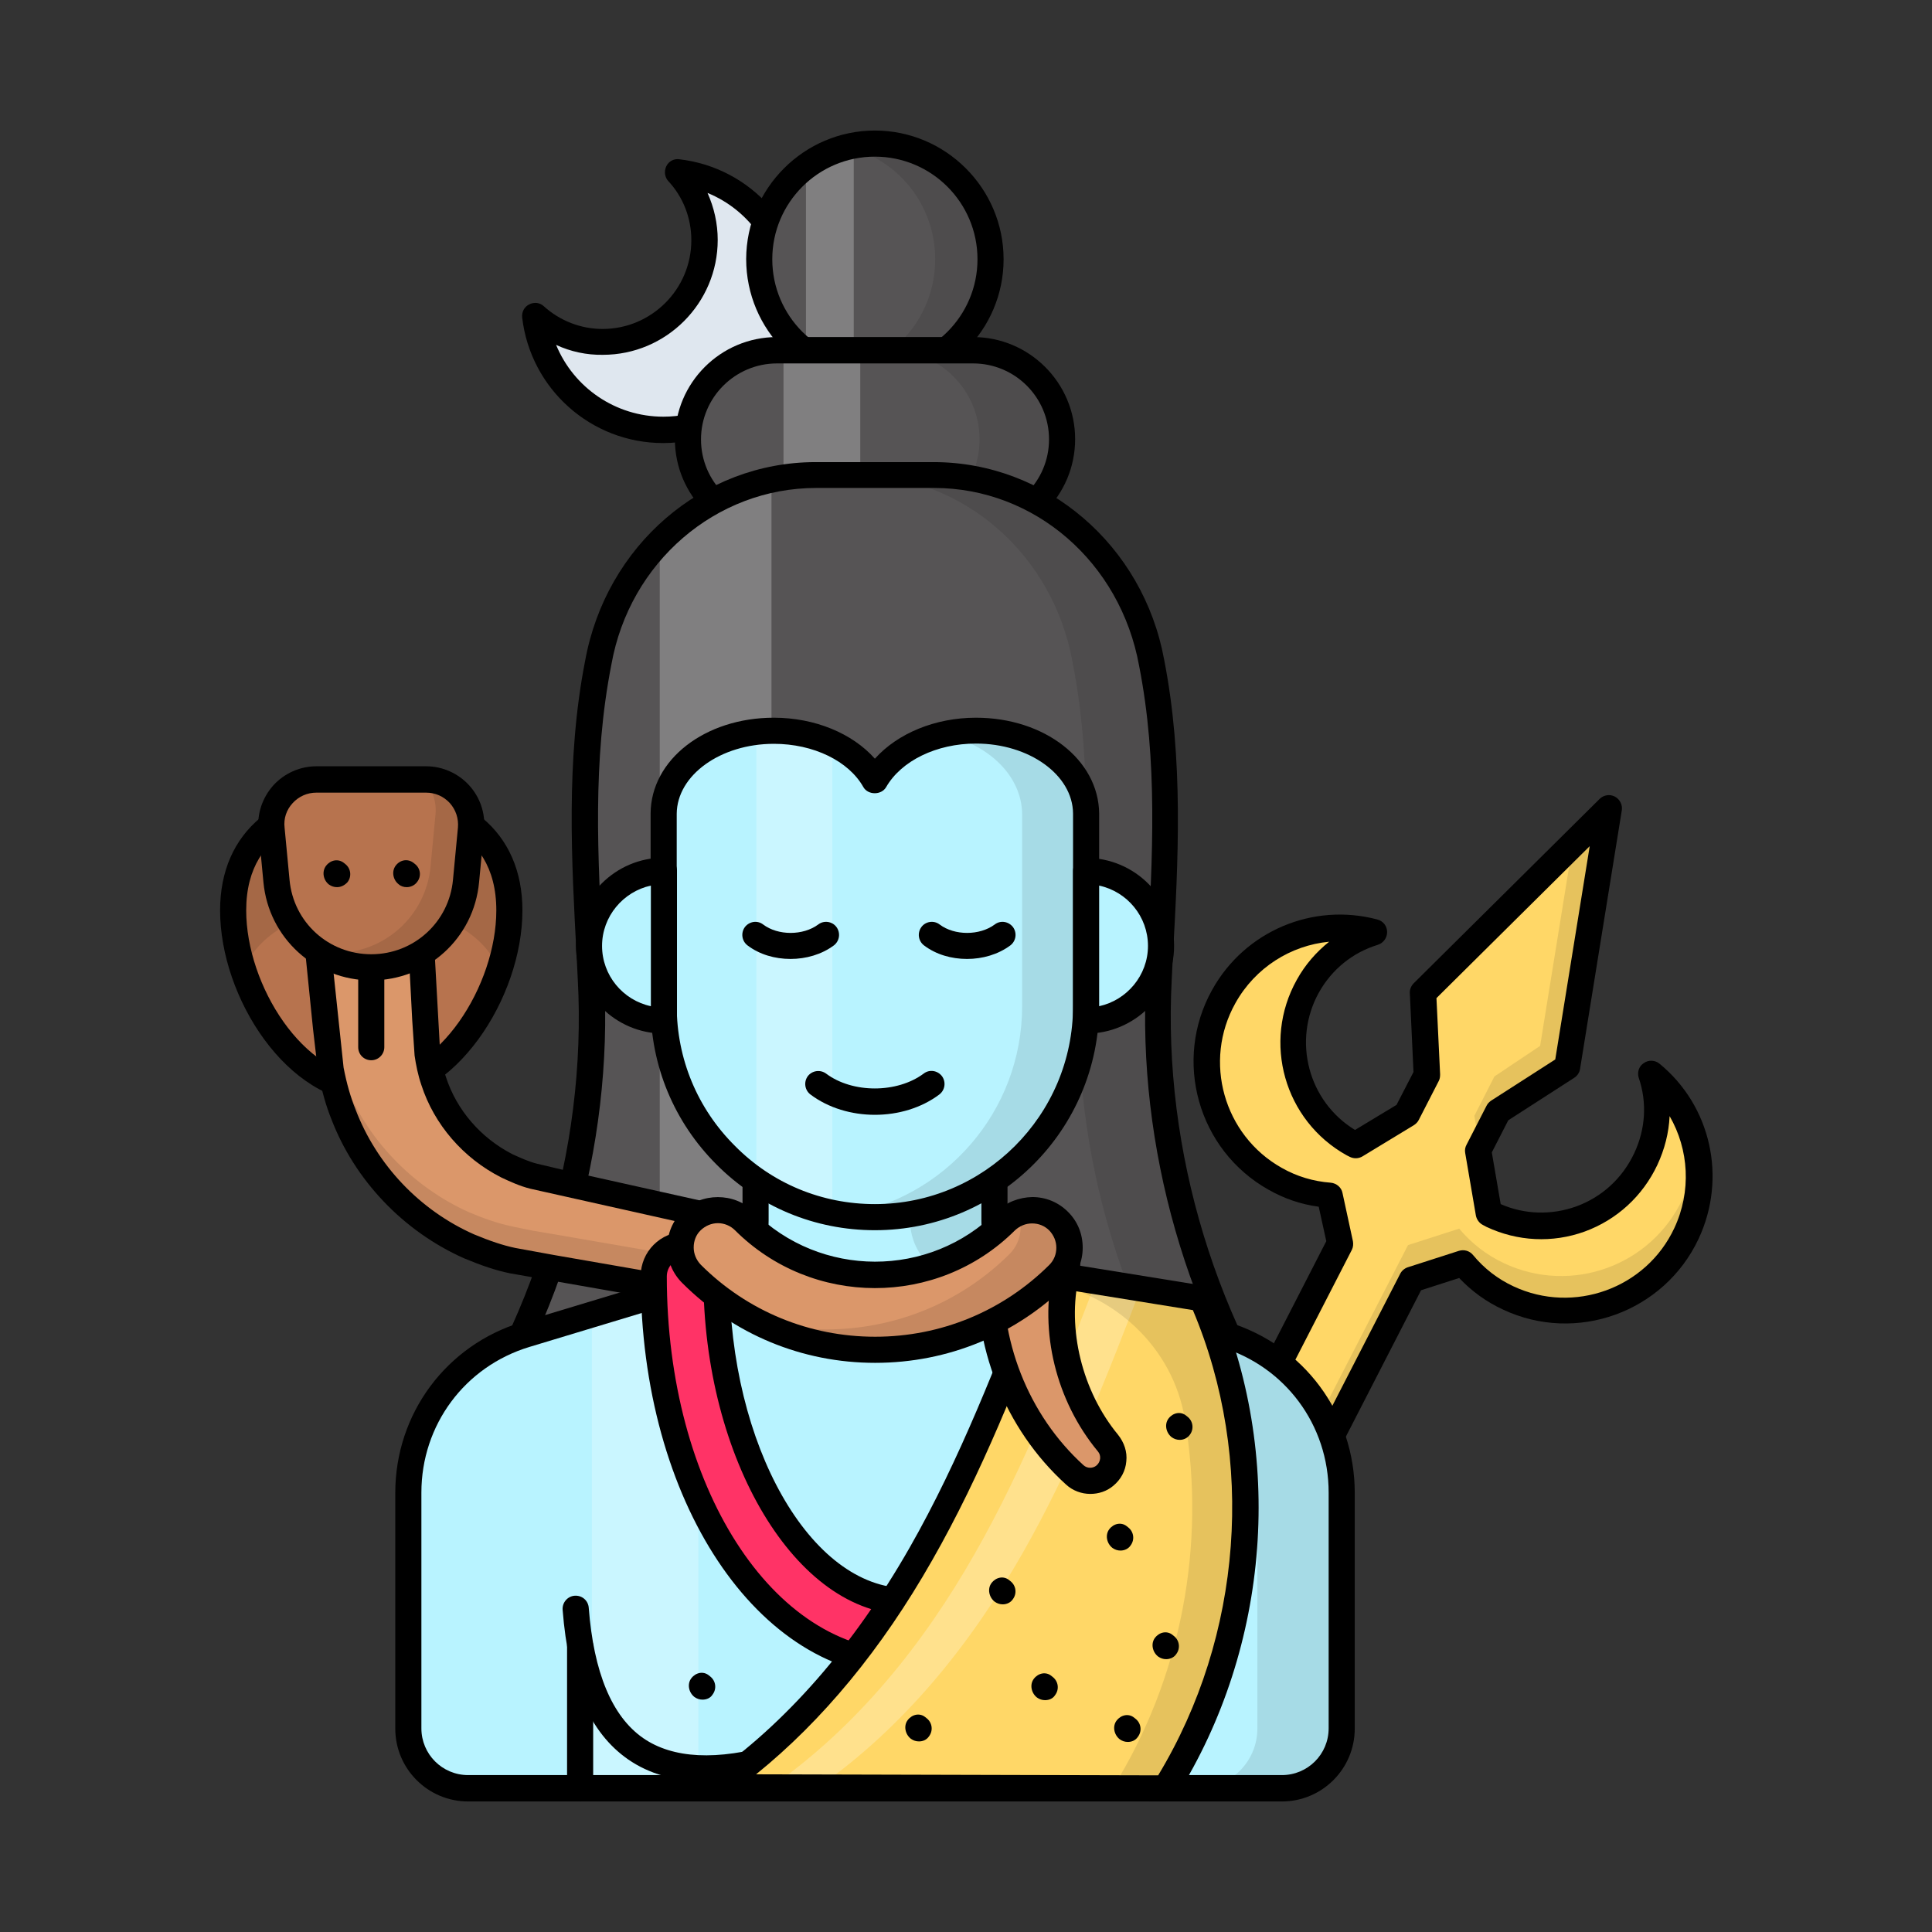 <!-- icon666.com - MILLIONS OF FREE VECTOR ICONS --><svg id="Layer_1" enable-background="new 0 0 74 74" viewBox="0 0 74 74" xmlns="http://www.w3.org/2000/svg"><rect x="0" y="0" width="74" height="74" fill="#333333" stroke="none"/><g><g><g><path d="m30.35 11.52c0 2.74-2.21 4.95-4.95 4.95-2.53 0-4.62-1.9-4.9-4.37.69.62 1.59 1 2.59 1 2.15 0 3.9-1.74 3.9-3.9 0-1.01-.38-1.91-1.01-2.6 2.47.29 4.37 2.38 4.37 4.92z" fill="#dfe7ef"></path></g><g><path d="m25.4 16.97c-2.76 0-5.08-2.07-5.4-4.81-.02-.21.08-.41.27-.5.19-.1.41-.07.56.07.62.56 1.42.87 2.25.87 1.87 0 3.4-1.52 3.4-3.4 0-.84-.31-1.65-.88-2.26-.14-.15-.17-.38-.08-.57s.29-.3.5-.27c2.75.32 4.82 2.64 4.82 5.41.01 3.01-2.43 5.46-5.44 5.46zm-4.1-3.76c.67 1.63 2.27 2.75 4.11 2.75 2.45 0 4.45-2 4.45-4.45 0-1.84-1.12-3.45-2.76-4.12.25.56.39 1.17.39 1.8 0 2.42-1.97 4.4-4.4 4.4-.62.01-1.23-.12-1.79-.38z" fill="#000000"></path></g></g><g><path d="m37.94 9.93c0 2.45-1.98 4.43-4.43 4.43s-4.43-1.98-4.43-4.43 1.98-4.43 4.43-4.43 4.43 1.98 4.43 4.43z" fill="#565455"></path></g><g opacity=".25"><path d="m30.87 6.29v7.77c1.01.04 1.12.09 1.83.12v-8.51c-.71.03-.82.58-1.83.62z" fill="#fff"></path></g><g opacity=".1"><path d="m37.94 9.93c0 2.45-1.98 4.43-4.43 4.43-.37 0-.72-.04-1.06-.13 1.94-.47 3.37-2.21 3.37-4.3s-1.43-3.83-3.37-4.3c.34-.09.69-.13 1.06-.13 2.45 0 4.43 1.98 4.43 4.43z" fill="#000000"></path></g><g><path d="m33.51 14.85c-2.72 0-4.93-2.21-4.93-4.93.01-2.71 2.22-4.92 4.93-4.92s4.93 2.21 4.93 4.93c0 2.71-2.21 4.92-4.93 4.92zm0-8.85c-2.17 0-3.93 1.76-3.93 3.93s1.76 3.93 3.93 3.93 3.93-1.76 3.93-3.93-1.76-3.93-3.93-3.93z" fill="#000000"></path></g><g><path d="m40.68 16.83c0 1.88-1.53 3.41-3.41 3.41h-7.51c-1.88 0-3.41-1.53-3.41-3.41 0-1.88 1.53-3.41 3.41-3.41h7.51c1.88 0 3.41 1.53 3.41 3.41z" fill="#565455"></path></g><g opacity=".25"><path d="m30.01 13.42h2.94v6.81h-2.94z" fill="#fff"></path></g><g opacity=".1"><path d="m40.68 16.83c0 1.88-1.53 3.4-3.41 3.4h-3.16c1.88 0 3.41-1.52 3.41-3.4s-1.53-3.41-3.41-3.41h3.16c1.88 0 3.41 1.53 3.41 3.41z" fill="#000000"></path></g><g><path d="m37.27 20.73h-7.51c-2.15 0-3.91-1.75-3.91-3.91s1.75-3.91 3.91-3.91h7.51c2.15 0 3.91 1.75 3.91 3.91s-1.75 3.91-3.91 3.91zm-7.51-6.81c-1.6 0-2.91 1.3-2.91 2.91s1.3 2.91 2.91 2.91h7.51c1.6 0 2.91-1.3 2.91-2.91s-1.3-2.91-2.91-2.91z" fill="#000000"></path></g><g><path d="m64.58 47.25c-1.2 2.57-4.25 3.67-6.82 2.47-.69-.32-1.27-.78-1.73-1.33l-1.96.63-7.39 14.38-2.73-1.4 7.39-14.38-.4-1.85c-.71-.05-1.43-.25-2.09-.63-2.47-1.39-3.35-4.51-1.97-6.98 1.17-2.09 3.57-3.04 5.76-2.45-1.04.31-1.96 1.02-2.54 2.06-1.19 2.14-.43 4.84 1.71 6.03l.12.06 1.96-1.19.77-1.5-.15-3.15 7.12-7.06-1.6 9.91-2.64 1.7-.77 1.5.41 2.4.12.06c2.22 1.04 4.85.09 5.89-2.13.51-1.08.55-2.24.2-3.26 1.74 1.44 2.36 3.94 1.34 6.11z" fill="#ffd767"></path></g><g opacity=".1"><path d="m61.62 30.95-1.6 9.91-2.64 1.7-.7 1.38-.21-1.2.77-1.51 1.75-1.17 1.25-7.73z" fill="#000000"></path></g><g opacity=".1"><path d="m63.32 41.23c0 .06 0 .12-.02.19-.02-.09-.05-.19-.08-.28.04.03.07.06.1.09z" fill="#000000"></path></g><g opacity=".1"><path d="m64.58 47.25c-1.2 2.57-4.25 3.67-6.82 2.47-.69-.32-1.27-.79-1.73-1.34l-1.96.64-7.39 14.37-2.72-1.4.51-.99 2.07 1.07 7.39-14.38 1.96-.63c.46.55 1.04 1.01 1.73 1.33 2.57 1.2 5.62.1 6.83-2.47.31-.66.47-1.35.48-2.03.26 1.08.17 2.26-.35 3.36z" fill="#000000"></path></g><g><path d="m46.68 63.89c-.08 0-.15-.02-.23-.06l-2.73-1.4c-.12-.06-.21-.17-.25-.29-.04-.13-.03-.26.03-.38l7.3-14.22-.29-1.32c-.68-.09-1.32-.31-1.92-.65-2.71-1.52-3.67-4.96-2.16-7.66 1.25-2.25 3.86-3.35 6.33-2.69.22.06.37.25.37.48 0 .22-.14.42-.36.49-.95.29-1.75.93-2.25 1.82-1.03 1.85-.41 4.18 1.38 5.27l1.59-.96.65-1.26-.14-3.02c-.01-.14.05-.28.15-.38l7.12-7.06c.15-.15.39-.19.58-.09s.3.31.27.52l-1.6 9.91c-.02.14-.1.26-.22.34l-2.53 1.63-.63 1.23.34 1.98c.91.4 1.94.43 2.89.09.99-.36 1.77-1.08 2.22-2.03.44-.93.5-1.95.18-2.89-.07-.21 0-.45.19-.57.18-.13.43-.12.6.02 1.98 1.62 2.59 4.38 1.5 6.71-1.32 2.81-4.68 4.03-7.49 2.71-.63-.29-1.2-.7-1.68-1.21l-1.46.47-7.29 14.19c-.1.18-.28.28-.46.28zm-2.05-2.11 1.84.94 7.16-13.93c.06-.12.17-.21.29-.25l1.96-.63c.2-.06.41 0 .54.16.43.52.95.92 1.55 1.2 2.31 1.08 5.08.08 6.16-2.23.66-1.41.56-3.01-.18-4.29-.03.64-.19 1.27-.47 1.87-.56 1.19-1.55 2.1-2.78 2.55-1.24.45-2.58.38-3.77-.18l-.13-.07c-.14-.07-.24-.21-.27-.36l-.41-2.4c-.02-.11 0-.22.05-.31l.77-1.5c.04-.08.1-.14.17-.19l2.46-1.58 1.32-8.17-5.87 5.82.14 2.92c0 .09-.01.17-.05.25l-.77 1.5c-.04.08-.11.15-.19.2l-1.96 1.19c-.15.09-.33.1-.49.02l-.12-.06c-2.39-1.33-3.24-4.34-1.91-6.72.32-.58.75-1.07 1.24-1.46-1.47.14-2.83.99-3.59 2.35-1.25 2.23-.45 5.06 1.77 6.31.58.33 1.21.52 1.88.57.22.02.41.18.45.39l.4 1.85c.02.11.01.23-.04.33z" fill="#000000"></path></g><g><path d="m19.51 34.87c0 3.08-2.36 6.88-5.29 6.88-2.92 0-5.29-3.8-5.29-6.88 0-3.09 2.37-4.32 5.29-4.32 2.93 0 5.29 1.22 5.29 4.32z" fill="#b7734e"></path></g><g opacity=".1"><path d="m19.51 34.87c0 .74-.14 1.52-.38 2.27-.78-1.7-2.68-2.4-4.91-2.4-2.22 0-4.12.7-4.91 2.4-.24-.75-.38-1.53-.38-2.27 0-3.1 2.37-4.32 5.29-4.32 2.93 0 5.29 1.22 5.29 4.32z" fill="#000000"></path></g><g><path d="m14.22 42.25c-3.21 0-5.79-4.04-5.79-7.38 0-3.02 2.17-4.82 5.79-4.82s5.79 1.8 5.79 4.82c0 3.34-2.58 7.38-5.79 7.38zm0-11.2c-1.79 0-4.79.5-4.79 3.82 0 2.87 2.21 6.38 4.79 6.38s4.79-3.51 4.79-6.38c0-3.33-3-3.82-4.79-3.82z" fill="#000000"></path></g><g><path d="m35.77 18.19c4.16 0 7.59 3.06 8.33 7.16 0 .02.01.04.01.05.78 3.99.49 8.01.27 12.07-.36 6.73 1.72 13.56 5.77 18.95h-33.3c4.05-5.38 6.13-12.22 5.77-18.95-.22-4.06-.51-8.08.27-12.07 0-.02.01-.04.01-.05.74-4.1 4.17-7.16 8.33-7.16z" fill="#565455"></path></g><g opacity=".25"><path d="m25.27 20.75v35.67h4.28v-38.05c-1.66.35-3.13 1.2-4.28 2.38z" fill="#fff"></path></g><g opacity=".1"><path d="m50.16 56.43h-3.02c-4.06-5.39-6.14-12.22-5.78-18.95.22-4.06.51-8.08-.27-12.07 0-.02-.01-.04-.01-.06-.74-4.09-4.17-7.16-8.33-7.16h3.03c4.16 0 7.59 3.07 8.33 7.16 0 .02.01.04.01.06.78 3.99.49 8.01.27 12.07-.36 6.73 1.72 13.56 5.77 18.95z" fill="#000000"></path></g><g><path d="m50.16 56.93h-33.3c-.19 0-.36-.11-.45-.28-.08-.17-.07-.37.05-.52 3.96-5.26 6.03-12.05 5.67-18.62l-.04-.82c-.2-3.73-.42-7.59.32-11.37.8-4.43 4.51-7.62 8.83-7.62h4.52c4.32 0 8.03 3.19 8.83 7.57.75 3.83.54 7.69.33 11.42l-.04.82c-.35 6.57 1.72 13.36 5.67 18.62.11.15.13.35.05.52-.07.17-.25.28-.44.28zm-32.31-1h31.34c-3.72-5.32-5.64-12-5.29-18.48l.04-.82c.21-3.84.41-7.47-.31-11.13-.72-3.97-4.01-6.81-7.85-6.81h-4.52c-3.84 0-7.14 2.84-7.84 6.75-.73 3.72-.53 7.35-.32 11.19l.04.82c.35 6.48-1.58 13.15-5.29 18.48z" fill="#000000"></path></g><g><path d="m16.13 36.2.15 2.88.04.72.05.57c.06.35.12.71.24 1.05.45 1.38 1.48 2.57 2.79 3.24.33.16.68.31 1.04.4l.27.08.35.08.7.16 2.81.63 5.63 1.25c.77.17 1.26.94 1.09 1.71-.17.75-.9 1.23-1.64 1.1l-5.68-.99-2.84-.49-.71-.12-.36-.06-.43-.09c-.58-.12-1.13-.32-1.68-.55-2.16-.97-3.94-2.8-4.8-5.05-.22-.56-.37-1.14-.49-1.73l-.11-.87-.07-.72-.28-2.9c-.11-1.08.68-2.05 1.77-2.16 1.08-.11 2.05.68 2.16 1.77z" fill="#db976a"></path></g><g opacity=".1"><path d="m31.3 48.94c-.17.75-.9 1.23-1.65 1.1l-5.68-.98-2.84-.49-.71-.13-.35-.06-.43-.09c-.58-.13-1.14-.33-1.68-.56-2.16-.96-3.94-2.8-4.8-5.05-.22-.56-.37-1.14-.49-1.73l-.11-.87-.07-.71-.29-2.87c-.02-.25 0-.49.06-.71l.23 2.27.07.72.11.86c.12.59.27 1.18.49 1.73.86 2.25 2.64 4.09 4.8 5.06.54.23 1.1.43 1.68.55l.43.09.35.07.71.12 2.84.49 5.68.99c.63.11 1.24-.21 1.52-.76.15.29.2.62.13.96z" fill="#000000"></path></g><g><path d="m29.9 50.56c-.11 0-.22-.01-.33-.03l-10.04-1.76c-.54-.11-1.1-.3-1.77-.58-2.32-1.04-4.17-2.98-5.07-5.33-.21-.52-.37-1.1-.51-1.81l-.19-1.63-.29-2.87c-.13-1.36.86-2.57 2.22-2.71.66-.06 1.3.13 1.81.55s.83 1.01.89 1.67c0 .01.01.11.01.12l.23 4.15c.04.28.11.61.22.92.41 1.27 1.34 2.34 2.55 2.96.29.13.61.28.93.36l1.31.31 8.44 1.88c1.04.23 1.7 1.27 1.47 2.31-.2.88-.99 1.49-1.88 1.49zm-15.74-15.73c-.05 0-.1 0-.15.01-.81.08-1.4.8-1.32 1.61l.47 4.44c.12.62.27 1.14.46 1.61.81 2.12 2.46 3.86 4.54 4.78.6.25 1.1.42 1.58.52l1.48.27 8.52 1.48c.49.08.96-.23 1.07-.72.11-.5-.21-1-.71-1.11l-9.79-2.19c-.4-.1-.77-.27-1.11-.43-1.46-.74-2.57-2.03-3.06-3.54-.13-.38-.21-.78-.26-1.13l-.09-1.34-.15-2.88.5-.03-.5-.03c-.09-.75-.73-1.32-1.48-1.32z" fill="#000000"></path></g><g><path d="m51.39 57.17v9.03c0 1.27-1.03 2.29-2.29 2.29h-31.17c-1.27 0-2.29-1.03-2.29-2.29v-9.03c0-2.78 1.82-5.25 4.5-6.06l7.17-2.17c.96-.3 1.63-1.18 1.63-2.19v-5.11h9.15v5.11c0 1.01.66 1.89 1.63 2.19l7.17 2.17c2.68.82 4.5 3.28 4.5 6.06z" fill="#5aed99" style="fill: rgb(184, 243, 255);"></path></g><g opacity=".25"><path d="m22.67 50.35v18.15h4.08v-19.38z" fill="#fff"></path></g><g opacity=".1"><path d="m51.39 57.18v9.03c0 1.26-1.02 2.29-2.29 2.29h-3.23c1.26 0 2.29-1.03 2.29-2.29v-9.03c0-2.79-1.82-5.25-4.5-6.07l-7.17-2.16c-.97-.3-1.63-1.18-1.63-2.19v-5.11h3.23v5.11c0 1.01.67 1.89 1.63 2.19l7.17 2.16c2.68.82 4.5 3.28 4.5 6.07z" fill="#000000"></path></g><g><path d="m49.1 69h-31.17c-1.54 0-2.79-1.25-2.79-2.79v-9.03c0-3.03 1.95-5.66 4.85-6.54l7.18-2.17c.76-.23 1.27-.92 1.27-1.71v-5.1c0-.28.22-.5.5-.5h9.15c.28 0 .5.22.5.5v5.1c0 .8.51 1.48 1.27 1.71l7.18 2.17c2.9.88 4.85 3.5 4.85 6.54v9.03c0 1.54-1.25 2.79-2.79 2.79zm-19.66-26.85v4.6c0 1.24-.8 2.31-1.98 2.67l-7.18 2.17c-2.48.75-4.14 2.99-4.14 5.58v9.03c0 .99.8 1.79 1.79 1.79h31.17c.99 0 1.79-.8 1.79-1.79v-9.03c0-2.59-1.66-4.83-4.14-5.58l-7.18-2.17c-1.19-.36-1.98-1.43-1.98-2.67v-4.6z" fill="#000000"></path></g><g><path d="m22.22 69c-.28 0-.5-.22-.5-.5v-5.45c0-.28.22-.5.5-.5s.5.22.5.5v5.45c0 .28-.22.5-.5.5z" fill="#000000"></path></g><g><path d="m27.04 68.23c-1.18 0-2.17-.28-2.98-.84-1.47-1.02-2.29-2.9-2.51-5.73-.02-.28.19-.52.46-.54.29-.02.52.19.54.46.19 2.48.89 4.16 2.08 4.99 1.14.79 2.83.88 5.02.24.27-.08.54.08.62.34s-.08.54-.34.62c-1.06.31-2.02.46-2.89.46z" fill="#000000"></path></g><g><path d="m26.91 65.1c-.11 0-.21-.03-.31-.1-.22-.17-.29-.5-.12-.72s.46-.28.67-.11l.05.04c.22.17.26.48.09.7-.08.13-.23.19-.38.19z" fill="#000000"></path></g><g><path d="m41.6 31.17v7.37c0 4.47-3.62 8.09-8.09 8.09-2.23 0-4.26-.91-5.72-2.37-1.47-1.47-2.37-3.48-2.37-5.72v-7.37c.01-1.76 1.89-3.17 4.22-3.17 1.74 0 3.23.79 3.87 1.92.64-1.13 2.13-1.92 3.87-1.92 2.33-.01 4.21 1.4 4.22 3.17z" fill="#5aed99" style="fill: rgb(184, 243, 255);"></path></g><g opacity=".25"><path d="m29.64 27.99c-.23 0-.45.02-.67.05v17.16c.87.59 1.84 1.03 2.91 1.25v-17.97c-.65-.3-1.41-.49-2.24-.49z" fill="#fff"></path></g><g opacity=".1"><path d="m41.6 31.17v7.37c0 4.46-3.62 8.09-8.09 8.09-.41 0-.82-.03-1.22-.09 3.89-.6 6.86-3.96 6.86-8v-7.37c-.02-1.44-1.26-2.65-2.99-3.04.39-.09.8-.14 1.23-.14 2.32 0 4.2 1.41 4.21 3.18z" fill="#000000"></path></g><g><path d="m33.51 47.12c-2.3 0-4.46-.9-6.07-2.52-1.62-1.62-2.52-3.78-2.52-6.07v-7.37c.01-2.06 2.08-3.67 4.72-3.67 1.57 0 3.01.6 3.87 1.57.87-.97 2.31-1.57 3.87-1.57 2.63 0 4.7 1.61 4.72 3.67v7.37c0 4.74-3.85 8.59-8.59 8.59zm-3.87-18.63c-2.04 0-3.71 1.2-3.72 2.68v7.36c0 2.02.79 3.93 2.23 5.36 1.42 1.44 3.33 2.23 5.36 2.23 4.18 0 7.59-3.4 7.59-7.59v-7.37c-.01-1.48-1.68-2.68-3.72-2.68-1.51 0-2.86.66-3.44 1.67-.18.31-.69.31-.87 0-.56-1-1.91-1.66-3.43-1.66z" fill="#000000"></path></g><g><path d="m37.04 36.73c-.6 0-1.19-.17-1.65-.52-.22-.17-.26-.48-.1-.7s.48-.27.7-.1c.57.43 1.53.43 2.11 0 .22-.17.53-.12.7.1.16.22.12.53-.1.7-.47.35-1.07.52-1.66.52z" fill="#000000"></path></g><g><path d="m33.51 42.7c-.89 0-1.78-.26-2.47-.78-.22-.17-.26-.48-.1-.7.17-.22.48-.26.7-.1 1.01.76 2.72.76 3.74 0 .22-.17.53-.12.7.1.16.22.12.53-.1.7-.69.52-1.58.78-2.47.78z" fill="#000000"></path></g><g><path d="m30.28 36.73c-.6 0-1.19-.17-1.65-.52-.22-.17-.26-.48-.1-.7.17-.22.48-.27.7-.1.57.43 1.53.43 2.11 0 .22-.17.54-.12.7.1s.12.53-.1.7c-.47.35-1.07.52-1.66.52z" fill="#000000"></path></g><g><path d="m34.73 63.73c-5.43 0-9.69-6.52-9.69-14.85 0-.66.54-1.2 1.2-1.2s1.2.54 1.2 1.2c0 6.75 3.34 12.45 7.29 12.45.66 0 1.2.54 1.2 1.2 0 .67-.53 1.2-1.2 1.2z" fill="#f36"></path></g><g><path d="m34.73 64.23c-5.71 0-10.19-6.74-10.19-15.35 0-.94.76-1.7 1.7-1.7s1.7.76 1.7 1.7c0 6.48 3.11 11.95 6.79 11.95.94 0 1.7.76 1.7 1.7s-.76 1.7-1.7 1.7zm-8.49-16.04c-.39 0-.7.31-.7.7 0 8.04 4.04 14.35 9.19 14.35.39 0 .7-.31.7-.7s-.31-.7-.7-.7c-4.22 0-7.79-5.93-7.79-12.95 0-.39-.31-.7-.7-.7z" fill="#000000"></path></g><g><path d="m44.64 68.5c3.51-5.6 4.04-12.76 1.41-18.77l-6-.97c-1.4 3.66-2.81 7.34-4.77 10.76s-4.5 6.62-7.82 8.94z" fill="#ffd767"></path></g><g opacity=".25"><path d="m43.81 49.04c-1.36 3.57-2.75 7.14-4.66 10.48-1.96 3.43-4.5 6.62-7.82 8.94h-1.82c3.33-2.32 5.87-5.51 7.82-8.94 1.96-3.43 3.37-7.1 4.77-10.76z" fill="#fff"></path></g><g opacity=".1"><path d="m44.64 68.5h-2.03c2.64-4.22 3.59-9.33 2.77-14.16-.46-2.74-2.71-4.82-5.46-5.27.04-.1.08-.21.12-.31l6 .97c2.65 6.01 2.11 13.17-1.4 18.77z" fill="#000000"></path></g><g><path d="m44.64 69-17.18-.04c-.22 0-.41-.14-.48-.35s.01-.43.19-.56c2.93-2.04 5.51-4.99 7.67-8.77 1.94-3.4 3.36-7.11 4.74-10.69.09-.22.32-.35.55-.31l6 .97c.17.03.31.14.38.29 2.7 6.14 2.15 13.51-1.44 19.24-.1.13-.26.22-.43.22zm-15.68-1.04 15.4.04c3.23-5.34 3.74-12.11 1.33-17.82l-5.33-.86c-1.34 3.5-2.75 7.11-4.66 10.45-1.92 3.38-4.19 6.13-6.74 8.19z" fill="#000000"></path></g><g><path d="m44.47 36.23c0 1.59-1.29 2.87-2.87 2.87v-5.73c1.58-.01 2.87 1.27 2.87 2.86z" fill="#5aed99" style="fill: rgb(184, 243, 255);"></path></g><g><path d="m41.6 39.59c-.28 0-.5-.22-.5-.5v-5.73c0-.28.22-.5.5-.5 1.86 0 3.37 1.51 3.37 3.37s-1.51 3.36-3.37 3.36zm.5-5.67v4.62c1.06-.23 1.87-1.18 1.87-2.31s-.8-2.08-1.87-2.31z" fill="#000000"></path></g><g><path d="m22.56 36.23c0 1.59 1.29 2.87 2.87 2.87v-5.73c-1.58-.01-2.87 1.27-2.87 2.86z" fill="#5aed99" style="fill: rgb(184, 243, 255);"></path></g><g><path d="m25.43 39.59c-1.86 0-3.37-1.51-3.37-3.37s1.51-3.37 3.37-3.37c.28 0 .5.22.5.5v5.73c0 .29-.23.51-.5.51zm-.5-5.67c-1.06.23-1.87 1.18-1.87 2.31s.8 2.08 1.87 2.31z" fill="#000000"></path></g><g><path d="m35.2 66.7c-.11 0-.21-.03-.31-.1-.22-.17-.29-.5-.12-.72s.46-.28.67-.11l.05.04c.22.17.26.48.09.7-.09.13-.23.19-.38.19z" fill="#000000"></path></g><g><path d="m40.03 65.12c-.11 0-.21-.03-.31-.1-.22-.17-.29-.5-.12-.72s.46-.28.67-.11l.05.04c.22.17.26.48.09.7-.08.13-.23.19-.38.19z" fill="#000000"></path></g><g><path d="m44.67 63.55c-.11 0-.21-.03-.31-.1-.22-.17-.29-.5-.12-.72s.46-.28.67-.11l.05.04c.22.17.26.48.09.7-.08.12-.23.19-.38.19z" fill="#000000"></path></g><g><path d="m45.19 55.15c-.11 0-.21-.03-.31-.1-.22-.17-.29-.5-.12-.72s.46-.28.67-.11l.05.04c.22.17.26.48.09.7-.09.12-.23.19-.38.19z" fill="#000000"></path></g><g><path d="m42.92 59.39c-.11 0-.21-.03-.31-.1-.22-.17-.29-.5-.12-.72s.46-.28.67-.11l.05.04c.22.17.26.48.09.7-.08.12-.23.19-.38.19z" fill="#000000"></path></g><g><path d="m41.28 54.37c-.11 0-.21-.03-.31-.1-.22-.17-.29-.5-.12-.72s.46-.28.67-.11l.05.04c.22.17.26.48.09.7-.09.12-.23.19-.38.19z" fill="#000000"></path></g><g><path d="m43.2 66.72c-.11 0-.21-.03-.31-.1-.22-.17-.29-.5-.12-.72s.46-.28.67-.11l.05.04c.22.17.26.48.09.7-.09.13-.23.19-.38.19z" fill="#000000"></path></g><g><path d="m38.41 61.45c-.11 0-.21-.03-.31-.1-.22-.17-.29-.5-.12-.72s.46-.28.67-.11l.05.04c.22.17.26.48.09.7-.08.12-.23.19-.38.19z" fill="#000000"></path></g><g><g><path d="m40.84 48.75c-.49 2.15.07 4.68 1.6 6.51l.01.01c.31.38.26.93-.12 1.25-.34.28-.84.27-1.16-.03-2.18-1.98-3.44-5.01-3.22-8.14v-.04c.06-.81.76-1.41 1.56-1.35.81.06 1.41.76 1.35 1.56.01.08-.01.16-.02.23z" fill="#db976a"></path></g><g><path d="m41.76 57.22c-.33 0-.67-.12-.93-.36-2.35-2.13-3.61-5.33-3.38-8.54.04-.56.28-1.04.68-1.38s.91-.52 1.43-.47c.52.04 1 .28 1.34.67.34.4.51.9.47 1.43-.01.1-.02.2-.04.29v.01c-.47 2.03.12 4.42 1.49 6.08.24.3.36.66.32 1.02-.03.37-.21.7-.5.94-.25.21-.56.31-.88.31zm-2.35-9.76c-.23 0-.45.08-.63.23-.19.17-.31.4-.33.66-.21 2.95.93 5.84 3.05 7.77.14.13.36.13.5.01.16-.14.19-.38.05-.54-1.6-1.93-2.25-4.59-1.71-6.95.01-.05.02-.1.02-.15.02-.26-.06-.5-.23-.7s-.4-.31-.66-.33c-.01 0-.04 0-.06 0z" fill="#000000"></path></g></g><g><g><path d="m33.52 51.7c-2.55 0-5.1-.97-7.04-2.91-.56-.56-.56-1.47 0-2.03s1.47-.56 2.03 0c2.76 2.76 7.25 2.76 10.02.01.56-.56 1.47-.56 2.03 0s.56 1.47 0 2.03c-1.95 1.94-4.5 2.9-7.04 2.9z" fill="#db976a"></path></g></g><g opacity=".1"><path d="m40.55 48.81c-1.94 1.93-4.49 2.89-7.03 2.89-1.63 0-3.25-.39-4.72-1.19.93.27 1.88.41 2.84.41 2.54 0 5.09-.96 7.03-2.89.42-.42.53-1.05.31-1.56.52-.22 1.14-.12 1.57.31.56.56.56 1.47 0 2.03z" fill="#000000"></path></g><g><g><path d="m33.52 52.2c-2.8 0-5.42-1.09-7.39-3.06-.37-.37-.57-.85-.57-1.37s.2-1 .57-1.37c.73-.73 2-.73 2.73 0 2.56 2.56 6.74 2.57 9.31.01.36-.36.87-.55 1.37-.56.52 0 1 .2 1.37.57s.56.85.56 1.37-.2 1-.57 1.37c-1.97 1.96-4.59 3.04-7.38 3.04zm-6.02-5.35c-.25 0-.48.1-.66.27s-.27.41-.27.66.1.48.27.66c1.78 1.78 4.16 2.76 6.68 2.76s4.89-.98 6.67-2.75c.18-.18.27-.41.27-.66s-.1-.48-.27-.66c-.18-.18-.41-.27-.66-.27-.25 0-.48.1-.66.27-2.96 2.95-7.77 2.94-10.72-.01-.17-.17-.41-.27-.65-.27z" fill="#000000"></path></g></g><g><path d="m18.04 31.75-.19 2c-.18 1.87-1.75 3.3-3.63 3.3-1.88 0-3.45-1.43-3.63-3.3l-.19-2c-.1-1.01.7-1.89 1.72-1.89h4.2c1.02 0 1.81.88 1.72 1.89z" fill="#b7734e"></path></g><g opacity=".1"><path d="m18.04 31.75-.19 2c-.18 1.87-1.75 3.31-3.63 3.31-.75 0-1.45-.23-2.04-.63.22.05.45.07.68.07 1.88 0 3.45-1.43 3.63-3.3l.19-2c.05-.51-.13-.98-.45-1.33h.09c1.02 0 1.81.87 1.72 1.88z" fill="#000000"></path></g><g><path d="m14.22 37.55c-2.15 0-3.93-1.62-4.13-3.76l-.19-2c-.06-.62.15-1.24.57-1.71.42-.46 1.02-.73 1.65-.73h4.2c.63 0 1.23.27 1.65.73s.63 1.08.57 1.71l-.19 2c-.2 2.15-1.98 3.76-4.13 3.76zm-2.1-7.19c-.35 0-.67.14-.91.4s-.35.59-.31.94l.19 2c.15 1.63 1.5 2.85 3.13 2.85s2.98-1.23 3.13-2.85l.19-2c.03-.35-.08-.68-.31-.94-.24-.26-.56-.4-.91-.4z" fill="#000000"></path></g><g><path d="m14.22 40.61c-.28 0-.5-.22-.5-.5v-3.05c0-.28.22-.5.5-.5s.5.22.5.5v3.05c0 .27-.22.5-.5.5z" fill="#000000"></path></g><g><g><path d="m15.58 33.98c-.11 0-.22-.03-.31-.11-.22-.17-.28-.5-.11-.72s.46-.27.68-.1l.05.04c.22.17.26.48.08.7-.09.12-.24.19-.39.19z" fill="#000000"></path></g><g><path d="m12.91 33.98c-.11 0-.21-.03-.31-.1-.22-.17-.28-.5-.11-.72s.46-.28.68-.11l.05.04c.22.17.26.48.09.7-.11.12-.25.19-.4.19z" fill="#000000"></path></g></g></g></svg>